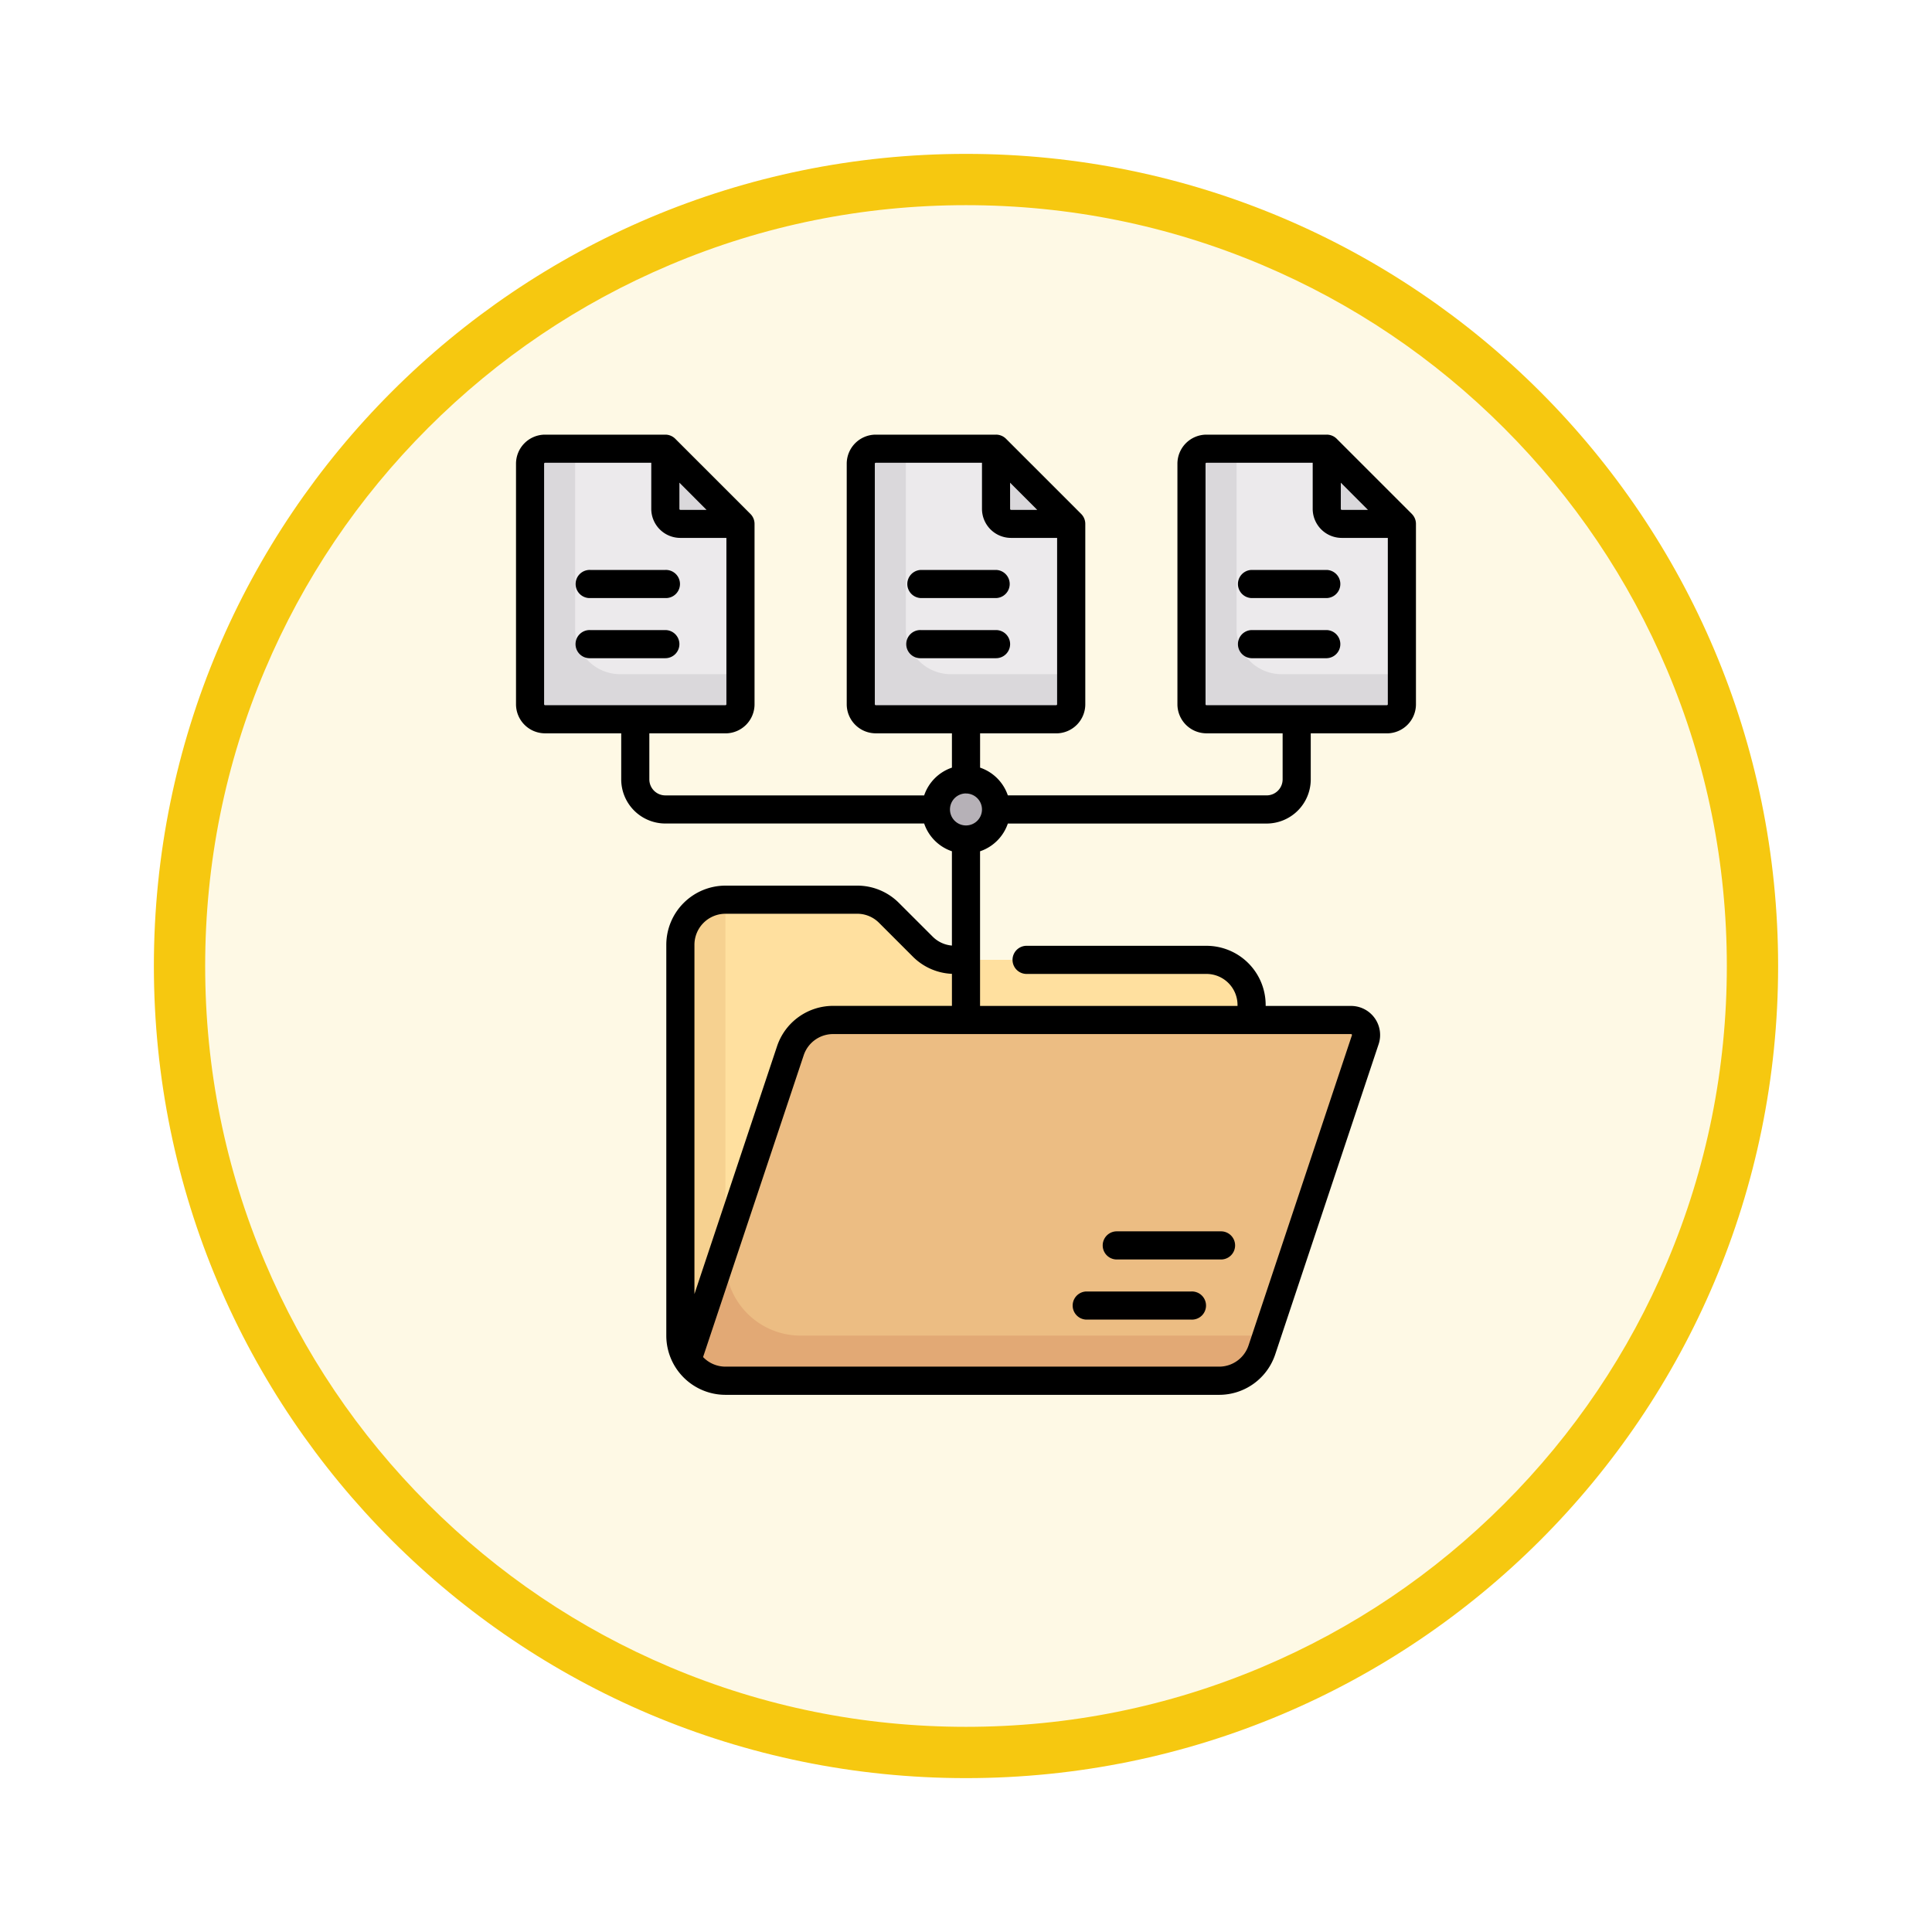 <svg xmlns="http://www.w3.org/2000/svg" xmlns:xlink="http://www.w3.org/1999/xlink" width="113" height="113" viewBox="0 0 113 113">
  <defs>
    <filter id="Trazado_982547" x="0" y="0" width="113" height="113" filterUnits="userSpaceOnUse">
      <feOffset dy="3" input="SourceAlpha"/>
      <feGaussianBlur stdDeviation="3" result="blur"/>
      <feFlood flood-opacity="0.161"/>
      <feComposite operator="in" in2="blur"/>
      <feComposite in="SourceGraphic"/>
    </filter>
  </defs>
  <g id="Grupo_1226965" data-name="Grupo 1226965" transform="translate(-674 -1555.751)">
    <g id="Grupo_1226748" data-name="Grupo 1226748" transform="translate(0 -58.384)">
      <g id="Grupo_1224583" data-name="Grupo 1224583" transform="translate(0 -5449.616)">
        <g id="Grupo_1224450" data-name="Grupo 1224450" transform="translate(683 7069.751)">
          <g id="Grupo_1224085" data-name="Grupo 1224085" transform="translate(0 0)">
            <g id="Grupo_1223184" data-name="Grupo 1223184">
              <g id="Grupo_1211216" data-name="Grupo 1211216">
                <g id="Grupo_1210737" data-name="Grupo 1210737">
                  <g id="Grupo_1210537" data-name="Grupo 1210537">
                    <g id="Grupo_1164202" data-name="Grupo 1164202">
                      <g id="Grupo_1158168" data-name="Grupo 1158168">
                        <g id="Grupo_1152576" data-name="Grupo 1152576">
                          <g id="Grupo_1148633" data-name="Grupo 1148633">
                            <g id="Grupo_1148525" data-name="Grupo 1148525">
                              <g transform="matrix(1, 0, 0, 1, -9, -6)" filter="url(#Trazado_982547)">
                                <g id="Trazado_982547-2" data-name="Trazado 982547" transform="translate(9 6)" fill="#fef9e5">
                                  <path d="M 47.5 93.5 C 41.289 93.5 35.265 92.284 29.595 89.886 C 24.118 87.569 19.198 84.252 14.973 80.027 C 10.748 75.802 7.431 70.882 5.114 65.405 C 2.716 59.735 1.5 53.711 1.5 47.5 C 1.5 41.289 2.716 35.265 5.114 29.595 C 7.431 24.118 10.748 19.198 14.973 14.973 C 19.198 10.748 24.118 7.431 29.595 5.114 C 35.265 2.716 41.289 1.5 47.5 1.5 C 53.711 1.5 59.735 2.716 65.405 5.114 C 70.882 7.431 75.802 10.748 80.027 14.973 C 84.252 19.198 87.569 24.118 89.886 29.595 C 92.284 35.265 93.5 41.289 93.5 47.5 C 93.5 53.711 92.284 59.735 89.886 65.405 C 87.569 70.882 84.252 75.802 80.027 80.027 C 75.802 84.252 70.882 87.569 65.405 89.886 C 59.735 92.284 53.711 93.5 47.5 93.5 Z" stroke="none"/>
                                  <path d="M 47.5 3 C 41.491 3 35.664 4.176 30.18 6.496 C 24.881 8.737 20.122 11.946 16.034 16.034 C 11.946 20.122 8.737 24.881 6.496 30.18 C 4.176 35.664 3 41.491 3 47.5 C 3 53.509 4.176 59.336 6.496 64.82 C 8.737 70.119 11.946 74.878 16.034 78.966 C 20.122 83.054 24.881 86.263 30.18 88.504 C 35.664 90.824 41.491 92 47.5 92 C 53.509 92 59.336 90.824 64.82 88.504 C 70.119 86.263 74.878 83.054 78.966 78.966 C 83.054 74.878 86.263 70.119 88.504 64.82 C 90.824 59.336 92 53.509 92 47.5 C 92 41.491 90.824 35.664 88.504 30.18 C 86.263 24.881 83.054 20.122 78.966 16.034 C 74.878 11.946 70.119 8.737 64.82 6.496 C 59.336 4.176 53.509 3 47.5 3 M 47.5 -7.62939453125e-06 C 73.734 -7.62939453125e-06 95 21.266 95 47.5 C 95 73.734 73.734 95 47.5 95 C 21.266 95 -7.62939453125e-06 73.734 -7.62939453125e-06 47.5 C -7.62939453125e-06 21.266 21.266 -7.62939453125e-06 47.5 -7.62939453125e-06 Z" stroke="none" fill="#f6c810"/>
                                </g>
                              </g>
                            </g>
                          </g>
                        </g>
                      </g>
                    </g>
                  </g>
                </g>
              </g>
            </g>
          </g>
        </g>
      </g>
    </g>
    <g id="carpeta_6_" data-name="carpeta (6)" transform="translate(688.147 1581.173)">
      <path id="Trazado_1058641" data-name="Trazado 1058641" d="M134.467,251.5h-15.1a1.758,1.758,0,0,1-1.243-.515l-2.229-2.229a2.637,2.637,0,0,0-1.865-.772h-7.7a2.638,2.638,0,0,0-2.638,2.638v22.86a2.638,2.638,0,0,0,2.638,2.638h28.135a2.638,2.638,0,0,0,2.638-2.638V254.138A2.638,2.638,0,0,0,134.467,251.5Z" transform="translate(-78.048 -220.784)" fill="#ffe09f"/>
      <path id="Trazado_1058642" data-name="Trazado 1058642" d="M136.943,273.481H110.728a4.4,4.4,0,0,1-4.4-4.4v-21.1a2.638,2.638,0,0,0-2.638,2.638v22.86a2.638,2.638,0,0,0,2.638,2.638h28.135a2.638,2.638,0,0,0,2.638-2.638h-.161Z" transform="translate(-78.047 -220.785)" fill="#f6d190"/>
      <path id="Trazado_1058643" data-name="Trazado 1058643" d="M141.046,331.411l6.047-18.14a.879.879,0,0,0-.834-1.157H115.969a2.638,2.638,0,0,0-2.5,1.8l-6.021,18.063a2.63,2.63,0,0,0,2.226,1.235h28.871A2.638,2.638,0,0,0,141.046,331.411Z" transform="translate(-81.388 -277.88)" fill="#ecbd83"/>
      <path id="Trazado_1058644" data-name="Trazado 1058644" d="M31.445,7.5H24.411a.879.879,0,0,0-.879.879V22.447a.879.879,0,0,0,.879.879H34.962a.879.879,0,0,0,.879-.879V11.9Z" transform="translate(-6.677 -6.677)" fill="#eceaec"/>
      <circle id="Elipse_13553" data-name="Elipse 13553" cx="1.758" cy="1.758" r="1.758" transform="translate(40.594 20.165)" fill="#b6b1b7"/>
      <path id="Trazado_1058645" data-name="Trazado 1058645" d="M26.17,18.051V7.5H24.411a.879.879,0,0,0-.879.879V22.447a.879.879,0,0,0,.879.879H34.962a.879.879,0,0,0,.879-.879V20.688H28.807A2.638,2.638,0,0,1,26.17,18.051Z" transform="translate(-6.677 -6.677)" fill="#dad8db"/>
      <path id="Trazado_1058646" data-name="Trazado 1058646" d="M95.677,11.017a.879.879,0,0,0,.879.879h3.517l-4.4-4.4Z" transform="translate(-70.909 -6.677)" fill="#dad8db"/>
      <path id="Trazado_1058647" data-name="Trazado 1058647" d="M114.067,437.63a4.4,4.4,0,0,1-4.4-4.4v-.879l-2.226,6.678a2.63,2.63,0,0,0,2.226,1.235h28.871a2.638,2.638,0,0,0,2.5-1.8l.278-.834Z" transform="translate(-81.387 -384.934)" fill="#e2a975"/>
      <path id="Trazado_1058648" data-name="Trazado 1058648" d="M207.8,7.5h-7.034a.879.879,0,0,0-.879.879V22.447a.879.879,0,0,0,.879.879h10.551a.879.879,0,0,0,.879-.879V11.9Z" transform="translate(-163.69 -6.677)" fill="#eceaec"/>
      <path id="Trazado_1058649" data-name="Trazado 1058649" d="M202.525,18.051V7.5h-1.758a.879.879,0,0,0-.879.879V22.447a.879.879,0,0,0,.879.879h10.551a.879.879,0,0,0,.879-.879V20.688h-7.034A2.638,2.638,0,0,1,202.525,18.051Z" transform="translate(-163.69 -6.677)" fill="#dad8db"/>
      <path id="Trazado_1058650" data-name="Trazado 1058650" d="M272.032,11.017a.879.879,0,0,0,.879.879h3.517l-4.4-4.4Z" transform="translate(-227.922 -6.677)" fill="#dad8db"/>
      <path id="Trazado_1058651" data-name="Trazado 1058651" d="M384.155,7.5h-7.034a.879.879,0,0,0-.879.879V22.447a.879.879,0,0,0,.879.879h10.551a.879.879,0,0,0,.879-.879V11.9Z" transform="translate(-320.702 -6.677)" fill="#eceaec"/>
      <path id="Trazado_1058652" data-name="Trazado 1058652" d="M378.88,18.051V7.5h-1.758a.879.879,0,0,0-.879.879V22.447a.879.879,0,0,0,.879.879h10.551a.879.879,0,0,0,.879-.879V20.688h-7.034A2.638,2.638,0,0,1,378.88,18.051Z" transform="translate(-320.702 -6.677)" fill="#dad8db"/>
      <path id="Trazado_1058653" data-name="Trazado 1058653" d="M448.387,11.017a.879.879,0,0,0,.879.879h3.517l-4.4-4.4Z" transform="translate(-384.934 -6.677)" fill="#dad8db"/>
      <path id="Trazado_1058654" data-name="Trazado 1058654" d="M319.606,456.919h-6.154a.823.823,0,0,0,0,1.645h6.154a.823.823,0,1,0,0-1.645Z" transform="translate(-264.066 -406.804)"/>
      <path id="Trazado_1058655" data-name="Trazado 1058655" d="M335.638,424.854h-6.155a.823.823,0,0,0,0,1.645h6.155a.823.823,0,0,0,0-1.645Z" transform="translate(-278.34 -378.256)"/>
      <path id="Trazado_1058656" data-name="Trazado 1058656" d="M48.92,73.79h4.4a.823.823,0,1,0,0-1.645h-4.4a.823.823,0,1,0,0,1.645Z" transform="translate(-28.548 -64.232)"/>
      <path id="Trazado_1058657" data-name="Trazado 1058657" d="M54.138,105.032a.823.823,0,0,0-.823-.823h-4.4a.823.823,0,1,0,0,1.645h4.4A.823.823,0,0,0,54.138,105.032Z" transform="translate(-28.548 -92.779)"/>
      <path id="Trazado_1058658" data-name="Trazado 1058658" d="M225.275,73.79h4.4a.823.823,0,0,0,0-1.645h-4.4a.823.823,0,0,0,0,1.645Z" transform="translate(-185.56 -64.232)"/>
      <path id="Trazado_1058659" data-name="Trazado 1058659" d="M230.492,105.032a.823.823,0,0,0-.823-.823h-4.4a.823.823,0,1,0,0,1.645h4.4A.823.823,0,0,0,230.492,105.032Z" transform="translate(-185.559 -92.779)"/>
      <path id="Trazado_1058660" data-name="Trazado 1058660" d="M68.431,4.637l-4.4-4.4A.822.822,0,0,0,63.453,0H56.419a1.7,1.7,0,0,0-1.7,1.7V15.769a1.7,1.7,0,0,0,1.7,1.7h4.453v2.694a.937.937,0,0,1-.936.936H44.8a2.593,2.593,0,0,0-1.623-1.623V17.471h4.453a1.7,1.7,0,0,0,1.7-1.7V5.219a.822.822,0,0,0-.241-.582l-4.4-4.4A.822.822,0,0,0,44.11,0H37.077a1.7,1.7,0,0,0-1.7,1.7V15.769a1.7,1.7,0,0,0,1.7,1.7h4.453v2.007A2.593,2.593,0,0,0,39.906,21.1H24.768a.937.937,0,0,1-.936-.936V17.471h4.453a1.7,1.7,0,0,0,1.7-1.7V5.219a.822.822,0,0,0-.241-.582l-4.4-4.4A.822.822,0,0,0,24.768,0H17.734a1.7,1.7,0,0,0-1.7,1.7V15.769a1.7,1.7,0,0,0,1.7,1.7h4.453v2.694a2.584,2.584,0,0,0,2.581,2.581H39.906a2.593,2.593,0,0,0,1.623,1.623v5.516a1.8,1.8,0,0,1-1.127-.524L38.431,27.39a3.438,3.438,0,0,0-2.447-1.013h-7.7a3.464,3.464,0,0,0-3.46,3.46V52.7a3.464,3.464,0,0,0,3.46,3.46H57.156a3.456,3.456,0,0,0,3.283-2.366l6.047-18.14a1.7,1.7,0,0,0-1.614-2.24H59.88v-.057a3.464,3.464,0,0,0-3.46-3.46H45.869a.823.823,0,0,0,0,1.645H56.419a1.817,1.817,0,0,1,1.815,1.815v.057H43.175V24.369A2.593,2.593,0,0,0,44.8,22.746H59.936a2.584,2.584,0,0,0,2.581-2.581V17.471H66.97a1.7,1.7,0,0,0,1.7-1.7V5.219a.823.823,0,0,0-.241-.582Zm-23.5-1.828L46.52,4.4H44.99a.057.057,0,0,1-.057-.057ZM37.02,15.769V1.7a.057.057,0,0,1,.057-.057h6.211V4.339a1.7,1.7,0,0,0,1.7,1.7h2.694v9.728a.057.057,0,0,1-.057.057H37.077A.057.057,0,0,1,37.02,15.769ZM25.59,2.808,27.178,4.4H25.647a.057.057,0,0,1-.057-.057ZM17.677,15.769V1.7a.057.057,0,0,1,.057-.057h6.211V4.339a1.7,1.7,0,0,0,1.7,1.7h2.694v9.728a.057.057,0,0,1-.057.057H17.734A.057.057,0,0,1,17.677,15.769Zm24.675,5.219a.937.937,0,0,1,.936.934v0a.936.936,0,1,1-.936-.937ZM64.917,35.079a.051.051,0,0,1,.008.051L58.878,53.27a1.813,1.813,0,0,1-1.722,1.241H28.284a1.809,1.809,0,0,1-1.309-.561L32.86,36.3a1.813,1.813,0,0,1,1.722-1.241H64.871a.052.052,0,0,1,.046.024ZM34.582,33.41A3.456,3.456,0,0,0,31.3,35.776l-4.83,14.489V29.837a1.817,1.817,0,0,1,1.815-1.815h7.7a1.8,1.8,0,0,1,1.283.532l1.972,1.972a3.435,3.435,0,0,0,2.29,1.01V33.41Zm29.694-30.6L65.863,4.4H64.332a.057.057,0,0,1-.057-.057ZM66.97,15.826H56.42a.057.057,0,0,1-.057-.057V1.7a.057.057,0,0,1,.057-.057h6.211V4.339a1.7,1.7,0,0,0,1.7,1.7h2.694v9.728a.057.057,0,0,1-.057.057Z" transform="translate(0 0)"/>
      <path id="Trazado_1058661" data-name="Trazado 1058661" d="M406.025,72.145h-4.4a.823.823,0,0,0,0,1.645h4.4a.823.823,0,0,0,0-1.645Z" transform="translate(-342.572 -64.232)"/>
      <path id="Trazado_1058662" data-name="Trazado 1058662" d="M406.025,104.209h-4.4a.823.823,0,0,0,0,1.645h4.4a.823.823,0,0,0,0-1.645Z" transform="translate(-342.572 -92.779)"/>
    </g>
  </g>
</svg>
